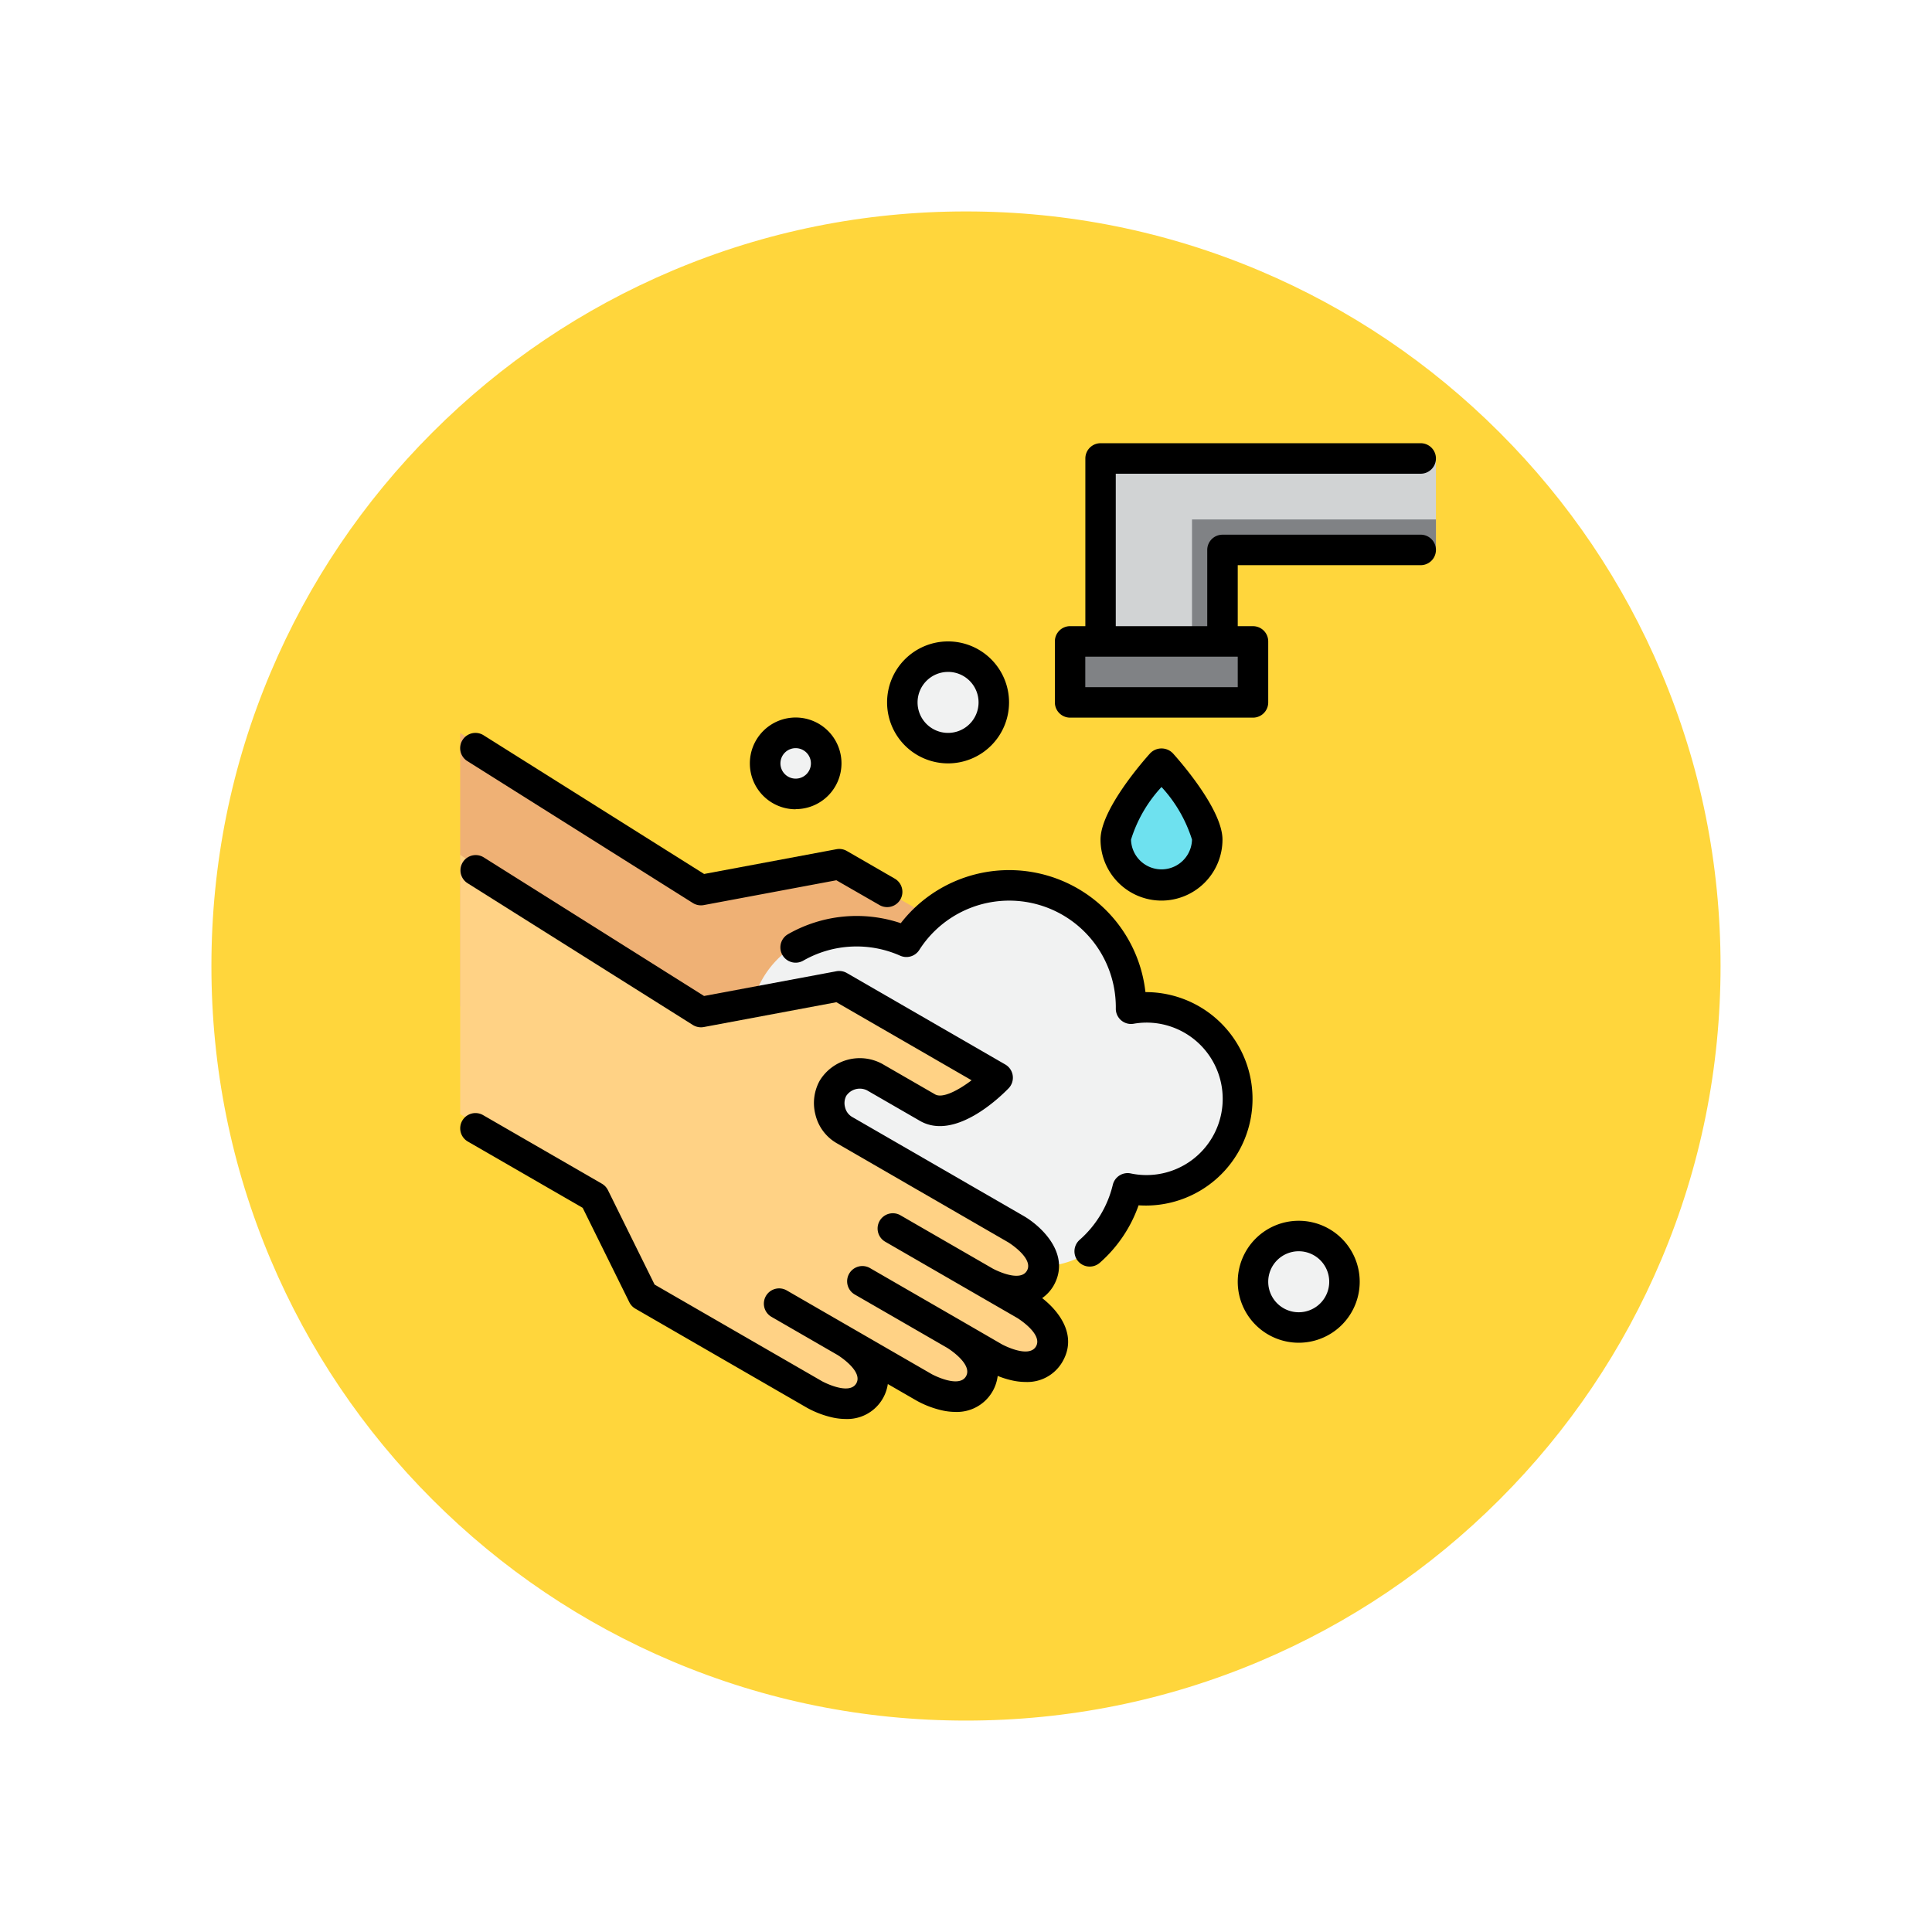 <svg xmlns="http://www.w3.org/2000/svg" xmlns:xlink="http://www.w3.org/1999/xlink" width="109.652" height="109.652" viewBox="0 0 109.652 109.652">
  <defs>
    <filter id="Trazado_874925" x="0" y="0" width="109.652" height="109.652" filterUnits="userSpaceOnUse">
      <feOffset dy="3" input="SourceAlpha"/>
      <feGaussianBlur stdDeviation="3" result="blur"/>
      <feFlood flood-opacity="0.161"/>
      <feComposite operator="in" in2="blur"/>
      <feComposite in="SourceGraphic"/>
    </filter>
  </defs>
  <g id="Grupo_1111635" data-name="Grupo 1111635" transform="translate(-1055.174 -1742.91)">
    <g id="Grupo_1111414" data-name="Grupo 1111414" transform="translate(44.443 -1328.09)">
      <g transform="matrix(1, 0, 0, 1, 1010.73, 3071)" filter="url(#Trazado_874925)">
        <g id="Trazado_874925-2" data-name="Trazado 874925" transform="translate(9 6)" fill="#ffd63c">
          <path d="M 45.826 90.153 C 39.841 90.153 34.037 88.981 28.573 86.67 C 23.295 84.438 18.554 81.241 14.483 77.17 C 10.412 73.099 7.215 68.358 4.983 63.08 C 2.672 57.616 1.5 51.811 1.5 45.827 C 1.5 39.841 2.672 34.037 4.983 28.573 C 7.215 23.295 10.412 18.554 14.483 14.483 C 18.554 10.412 23.295 7.215 28.573 4.983 C 34.037 2.672 39.841 1.5 45.826 1.5 C 51.811 1.5 57.616 2.672 63.079 4.983 C 68.358 7.215 73.098 10.412 77.169 14.483 C 81.241 18.554 84.437 23.295 86.67 28.573 C 88.981 34.037 90.152 39.841 90.152 45.826 C 90.152 51.811 88.981 57.616 86.67 63.08 C 84.437 68.358 81.241 73.099 77.169 77.17 C 73.098 81.241 68.358 84.438 63.079 86.67 C 57.616 88.981 51.811 90.153 45.826 90.153 Z" stroke="none"/>
          <path d="M 45.826 3 C 40.043 3 34.435 4.132 29.157 6.364 C 24.058 8.521 19.478 11.609 15.543 15.543 C 11.609 19.478 8.521 24.058 6.364 29.157 C 4.132 34.435 3 40.043 3 45.827 C 3 51.609 4.132 57.218 6.364 62.496 C 8.521 67.595 11.609 72.175 15.543 76.109 C 19.478 80.043 24.058 83.132 29.157 85.289 C 34.435 87.521 40.043 88.653 45.826 88.653 C 51.609 88.653 57.217 87.521 62.495 85.289 C 67.594 83.132 72.175 80.043 76.109 76.109 C 80.043 72.175 83.131 67.595 85.288 62.496 C 87.52 57.218 88.652 51.609 88.652 45.826 C 88.652 40.043 87.52 34.435 85.288 29.157 C 83.131 24.058 80.043 19.478 76.109 15.543 C 72.175 11.609 67.594 8.521 62.495 6.364 C 57.217 4.132 51.609 3 45.826 3 M 45.826 7.62939453125e-06 C 71.135 7.62939453125e-06 91.652 20.517 91.652 45.826 L 91.652 45.827 C 91.652 71.136 71.135 91.653 45.826 91.653 C 20.517 91.653 0 71.136 0 45.827 L 0 45.826 C 0 20.517 20.517 7.62939453125e-06 45.826 7.62939453125e-06 Z" stroke="none" fill="#fff"/>
        </g>
      </g>
    </g>
    <g id="_4-washings_hands" data-name="4-washings hands" transform="translate(1081.292 1768.065)">
      <path id="Trazado_901757" data-name="Trazado 901757" d="M40,13H50.384v3.461H40Z" transform="translate(-5.388 -1.751)" fill="#808285"/>
      <path id="Trazado_901758" data-name="Trazado 901758" d="M48.922,11.384V6.192H61.037V1H42V11.384Z" transform="translate(-5.657 -0.135)" fill="#d1d3d4"/>
      <path id="Trazado_901759" data-name="Trazado 901759" d="M48,5v6.922h1.731V6.731H61.845V5Z" transform="translate(-6.465 -0.673)" fill="#808285"/>
      <path id="Trazado_901760" data-name="Trazado 901760" d="M48.192,25.325a2.6,2.6,0,0,1-5.192,0C43,23.891,45.6,21,45.6,21S48.192,23.891,48.192,25.325Z" transform="translate(-5.792 -2.828)" fill="#6ee1ef"/>
      <g id="Grupo_1112177" data-name="Grupo 1112177" transform="translate(17.306 12.114)">
        <circle id="Elipse_11918" data-name="Elipse 11918" cx="1.731" cy="1.731" r="1.731" transform="translate(0 4.327)" fill="#f1f2f2"/>
        <circle id="Elipse_11919" data-name="Elipse 11919" cx="2.596" cy="2.596" r="2.596" transform="translate(7.788)" fill="#f1f2f2"/>
        <circle id="Elipse_11920" data-name="Elipse 11920" cx="2.596" cy="2.596" r="2.596" transform="translate(27.69 32.882)" fill="#f1f2f2"/>
      </g>
      <path id="Trazado_901761" data-name="Trazado 901761" d="M33.436,47.329c-.865,1.5-3.115.2-3.115.2l-2.1-1.211c.476.312,1.973,1.436,1.237,2.708-.865,1.5-3.115.2-3.115.2l-4.353-2.509c.476.312,1.982,1.436,1.246,2.717-.865,1.5-3.115.2-3.115.2l-9.743-5.625-2.769-5.6L0,34.513V19L13.663,27.92l7.848-1.471L30.5,31.64s-2.483,2.57-3.98,1.7l-2.994-1.731A1.729,1.729,0,1,0,21.8,34.609l9.735,5.624s2.25,1.3,1.384,2.795c-.753,1.307-2.561.485-3.011.26l2.146,1.237s2.25,1.3,1.384,2.8Z" transform="translate(0 -2.559)" fill="#efb175"/>
      <path id="Trazado_901762" data-name="Trazado 901762" d="M41.5,35.921a5.2,5.2,0,0,0-.869.078c0-.026,0-.052,0-.078a6.918,6.918,0,0,0-12.909-3.465,5.933,5.933,0,0,0-3.1-.861A5.421,5.421,0,0,0,19,36.786a5.218,5.218,0,0,0,3.585,4.834,6.058,6.058,0,0,0,5.174,7.227,3.439,3.439,0,0,0,5.934,1.475,5.173,5.173,0,0,0,6.875-4.106,5.19,5.19,0,1,0,.93-10.3Z" transform="translate(-2.559 -3.906)" fill="#f1f2f2"/>
      <path id="Trazado_901763" data-name="Trazado 901763" d="M33.436,55.329c-.865,1.5-3.115.2-3.115.2l-2.1-1.211c.476.312,1.973,1.436,1.237,2.708-.865,1.5-3.115.2-3.115.2l-4.353-2.509c.476.312,1.982,1.436,1.246,2.717-.865,1.5-3.115.2-3.115.2l-9.743-5.625-2.769-5.6L0,41.709V27L13.663,35.92l7.848-1.471L30.5,39.64s-2.483,2.57-3.98,1.7l-2.994-1.731A1.729,1.729,0,1,0,21.8,42.609l9.735,5.624s2.25,1.3,1.384,2.795c-.753,1.307-2.561.485-3.011.26l2.146,1.237s2.25,1.3,1.384,2.8Z" transform="translate(0 -3.636)" fill="#ffd285"/>
      <path id="Trazado_901764" data-name="Trazado 901764" d="M33.032,52.156a2.249,2.249,0,0,0,.637-.688c1.027-1.778-.663-3.381-1.7-3.979l-9.742-5.625a.856.856,0,0,1-.383-.54.888.888,0,0,1,.066-.642.924.924,0,0,1,1.182-.316l3,1.731c1.981,1.143,4.54-1.338,5.034-1.848a.866.866,0,0,0-.189-1.351l-8.993-5.192a.864.864,0,0,0-.592-.1L13.841,35.01,1.326,27.136A.865.865,0,0,0,.405,28.6l12.8,8.055a.874.874,0,0,0,.619.118l7.528-1.409,7.673,4.43c-.773.587-1.656,1.041-2.071.8l-3-1.731a2.664,2.664,0,0,0-3.547.95,2.619,2.619,0,0,0-.246,1.926,2.555,2.555,0,0,0,1.2,1.62L31.1,48.987c.015.008,1.473.909,1.066,1.615s-1.918-.109-1.931-.116l-3.148-1.817-1.349-.779h0l-.749-.433a.865.865,0,1,0-.865,1.5l4.6,2.657,2.889,1.668c.015.009,1.477.908,1.068,1.616s-1.918-.109-1.931-.116l-2.244-1.3,0,0-3.148-1.817-1.349-.779h0l-.749-.433a.865.865,0,0,0-.865,1.5l2.1,1.211,3.15,1.819c.029.017,1.468.911,1.063,1.613s-1.918-.109-1.931-.116l-8.243-4.759a.865.865,0,1,0-.865,1.5l3.747,2.163c.03.018,1.472.91,1.065,1.614s-1.918-.109-1.931-.116l-9.516-5.493L8.386,46.03a.871.871,0,0,0-.343-.366L1.3,41.771a.865.865,0,1,0-.865,1.5l6.518,3.763L9.6,52.391a.871.871,0,0,0,.343.366l9.742,5.625a5.455,5.455,0,0,0,1.491.56,3.551,3.551,0,0,0,.713.076,2.324,2.324,0,0,0,2.382-1.984l1.641.947a5.456,5.456,0,0,0,1.491.56,3.552,3.552,0,0,0,.713.076,2.328,2.328,0,0,0,2.391-2.044,5.1,5.1,0,0,0,.874.268,3.552,3.552,0,0,0,.713.076,2.3,2.3,0,0,0,2.091-1.153c.859-1.488-.184-2.85-1.154-3.607Z" transform="translate(0 -3.637)"/>
      <path id="Trazado_901765" data-name="Trazado 901765" d="M.405,20.6l12.8,8.055a.868.868,0,0,0,.619.118l7.527-1.409L23.8,28.772a.865.865,0,0,0,.865-1.5l-2.72-1.57a.867.867,0,0,0-.592-.1l-7.509,1.405L1.326,19.133A.865.865,0,0,0,.405,20.6Z" transform="translate(0 -2.559)"/>
      <path id="Trazado_901766" data-name="Trazado 901766" d="M41.767,34.922H41.72a7.784,7.784,0,0,0-13.886-3.91,7.853,7.853,0,0,0-6.4.625.866.866,0,1,0,.867,1.5,6.1,6.1,0,0,1,5.5-.28.868.868,0,0,0,1.083-.324,6.051,6.051,0,0,1,11.155,3.306.865.865,0,0,0,1.01.881,4.278,4.278,0,0,1,.724-.066,4.327,4.327,0,1,1-.887,8.561.866.866,0,0,0-1.018.645,6.031,6.031,0,0,1-1.883,3.125.865.865,0,1,0,1.146,1.3,7.759,7.759,0,0,0,2.2-3.261,6.057,6.057,0,1,0,.445-12.1Z" transform="translate(-2.828 -3.771)"/>
      <path id="Trazado_901767" data-name="Trazado 901767" d="M59.767,5.192H48.518a.865.865,0,0,0-.865.865v4.327H42.461V1.731H59.767a.865.865,0,0,0,0-1.731H41.6a.865.865,0,0,0-.865.865v9.518h-.865a.865.865,0,0,0-.865.865V14.71a.865.865,0,0,0,.865.865H50.249a.865.865,0,0,0,.865-.865V11.249a.865.865,0,0,0-.865-.865h-.865V6.922H59.767a.865.865,0,0,0,0-1.731ZM49.384,13.845H40.731V12.114h8.653Z" transform="translate(-5.253)"/>
      <path id="Trazado_901768" data-name="Trazado 901768" d="M45.461,28.655a3.465,3.465,0,0,0,3.461-3.461c0-1.68-2.347-4.38-2.817-4.9a.893.893,0,0,0-1.288,0c-.471.524-2.817,3.225-2.817,4.9A3.465,3.465,0,0,0,45.461,28.655Zm0-6.448a7.886,7.886,0,0,1,1.731,2.986,1.731,1.731,0,0,1-3.461,0A7.759,7.759,0,0,1,45.461,22.208Z" transform="translate(-5.657 -2.696)"/>
      <path id="Trazado_901769" data-name="Trazado 901769" d="M21.6,23.192A2.6,2.6,0,1,0,19,20.6a2.6,2.6,0,0,0,2.6,2.6Zm0-3.461a.865.865,0,1,1-.865.865.865.865,0,0,1,.865-.865Z" transform="translate(-2.559 -2.424)"/>
      <path id="Trazado_901770" data-name="Trazado 901770" d="M31.461,19.922A3.461,3.461,0,1,0,28,16.461a3.461,3.461,0,0,0,3.461,3.461Zm0-5.192a1.731,1.731,0,1,1-1.731,1.731A1.731,1.731,0,0,1,31.461,14.731Z" transform="translate(-3.771 -1.751)"/>
      <path id="Trazado_901771" data-name="Trazado 901771" d="M54.461,51a3.461,3.461,0,1,0,3.461,3.461A3.461,3.461,0,0,0,54.461,51Zm0,5.192a1.731,1.731,0,1,1,1.731-1.731A1.731,1.731,0,0,1,54.461,56.192Z" transform="translate(-6.869 -6.869)"/>
    </g>
  </g>
</svg>
